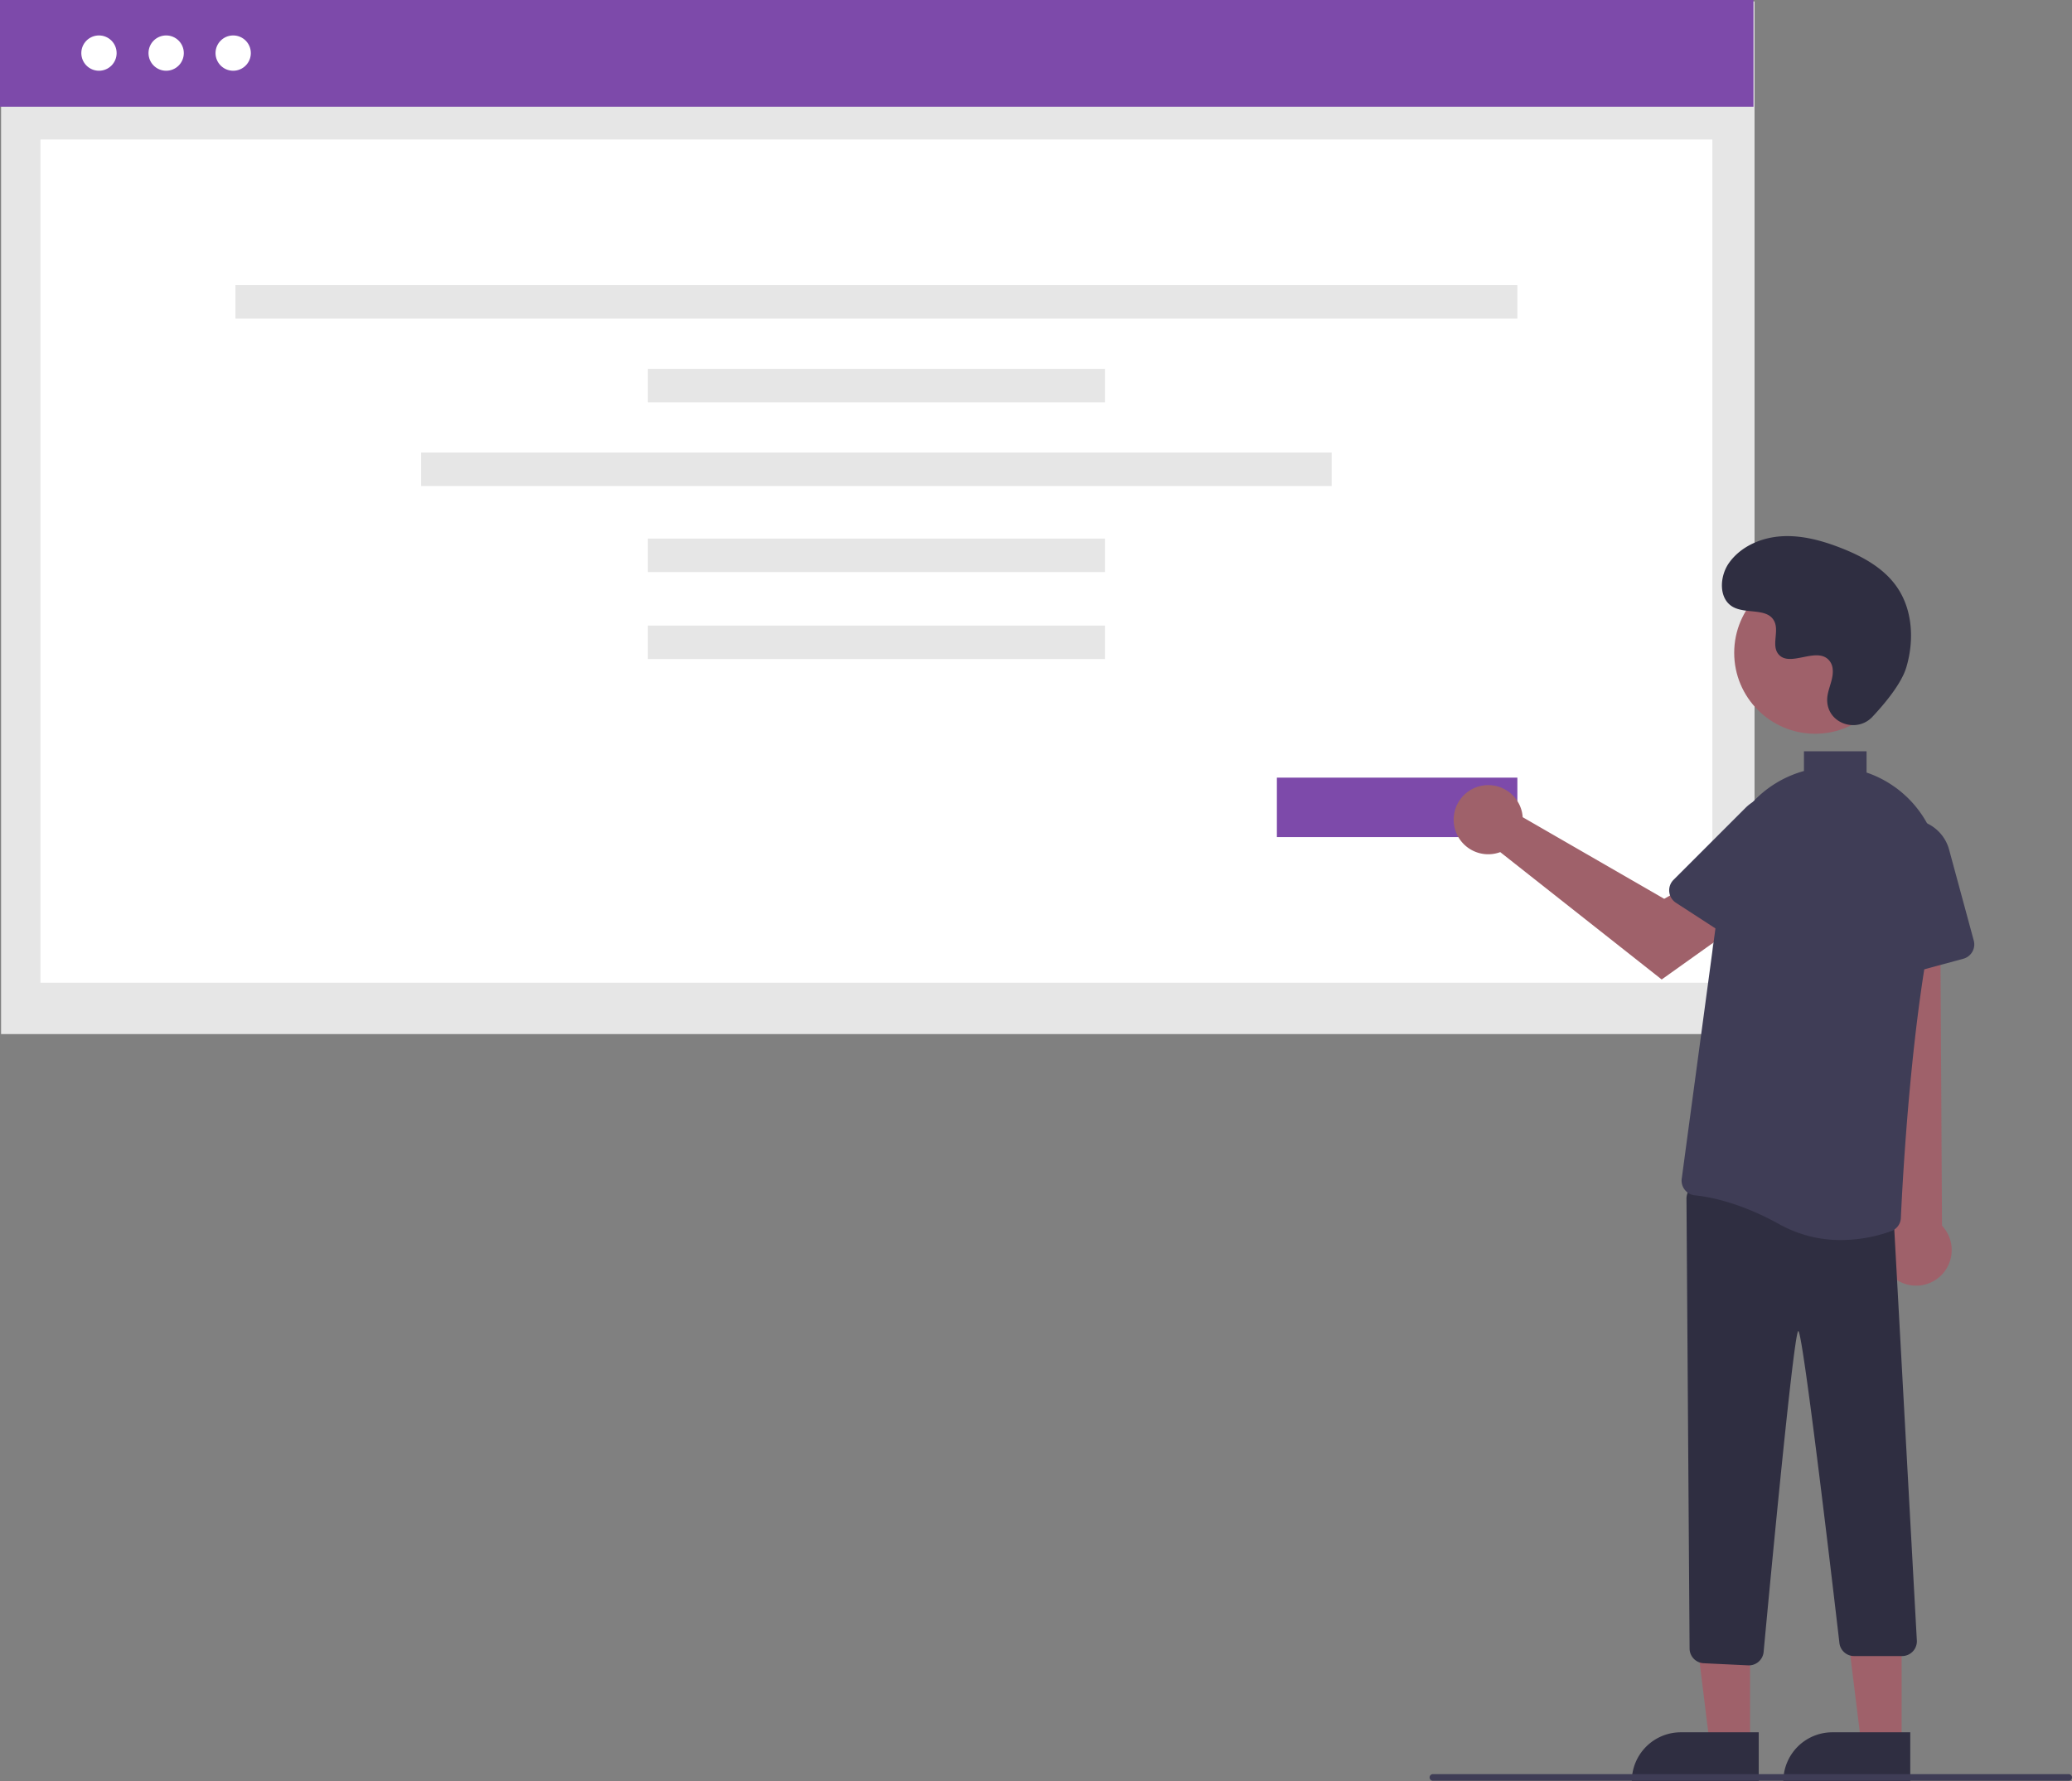 <svg xmlns="http://www.w3.org/2000/svg" data-name="Layer 1" width="628.952" height="540.749" viewBox="0 0 628.952 540.749" xmlns:xlink="http://www.w3.org/1999/xlink"><rect x="0" y="0" width="628.952" height="540.749" fill="#808080" stroke="none"/><rect id="ae13a9af-8be6-48d2-be97-15b9bb35f653" data-name="Rectangle 246" x="0.325" y="0.432" width="532.264" height="313.477" fill="#e6e6e6"/><rect id="a5b6fe3b-52e9-48cc-a961-c4a66fbfd4e0" data-name="Rectangle 264" width="532.264" height="32.399" fill="#7d4aaa"/><rect id="f9022efb-4ab6-4da5-b9f8-05744185cb65" data-name="Rectangle 247" x="12.274" y="42.351" width="507.512" height="255.961" fill="#fff"/><circle id="b8863a4f-d6d1-45f4-aeb2-54ce0fc41c58" data-name="Ellipse 194" cx="50.438" cy="16.117" r="5.359" fill="#fff"/><circle id="bbe8bb57-e8a1-4ebb-9530-09dc8d102d8f" data-name="Ellipse 195" cx="70.782" cy="16.117" r="5.359" fill="#fff"/><circle id="e8afff7b-3b6f-4dbf-9548-6e45ece64f65" data-name="Ellipse 246" cx="30.042" cy="16.117" r="5.359" fill="#fff"/><rect id="b1f15dfa-2d28-41bb-b4d1-13ec40007797" data-name="Rectangle 250" x="71.465" y="86.552" width="389.129" height="10.164" fill="#e6e6e6"/><rect id="ad95e1cc-3eac-41f8-b758-723622ce1f63" data-name="Rectangle 251" x="196.659" y="111.96" width="138.743" height="10.164" fill="#e6e6e6"/><rect id="b780e72c-b22a-4ee2-b16a-5905a6a8a985" data-name="Rectangle 251" x="196.659" y="163.5" width="138.743" height="10.164" fill="#e6e6e6"/><rect id="a53233dc-737e-4f4d-ba21-0434f7dacc3a" data-name="Rectangle 251" x="196.659" y="189.899" width="138.743" height="10.164" fill="#e6e6e6"/><rect id="a2199747-3d5b-4c24-9aea-bee34d6022f4" data-name="Rectangle 252" x="127.829" y="137.369" width="276.402" height="10.164" fill="#e6e6e6"/><rect x="387.595" y="236.062" width="73" height="18.049" fill="#7d4aaa"/><polygon points="531.231 529.365 518.972 529.364 513.139 482.076 531.234 482.077 531.231 529.365" fill="#9f616a"/><path d="M510.215,525.861h23.644a0,0,0,0,1,0,0v14.887a0,0,0,0,1,0,0H495.328a0,0,0,0,1,0,0v0A14.887,14.887,0,0,1,510.215,525.861Z" fill="#2f2e41"/><polygon points="577.231 529.365 564.972 529.364 559.139 482.076 577.234 482.077 577.231 529.365" fill="#9f616a"/><path d="M556.214,525.861h23.644a0,0,0,0,1,0,0v14.887a0,0,0,0,1,0,0H541.328a0,0,0,0,1,0,0v0A14.887,14.887,0,0,1,556.214,525.861Z" fill="#2f2e41"/><path d="M861.258,568.152a10.743,10.743,0,0,1-2.062-16.343l-8.072-114.558,23.253,2.255.639,112.187a10.801,10.801,0,0,1-13.757,16.459Z" transform="translate(-285.524 -179.626)" fill="#9f616a"/><path d="M816.176,685.167,802.68,684.524a4.499,4.499,0,0,1-4.286-4.463l-.942-136.557a4.501,4.501,0,0,1,5.146-4.485l53.994,7.838a4.474,4.474,0,0,1,3.854,4.42l6.944,126.534a4.5,4.5,0,0,1-4.5,4.534h-14.55a4.479,4.479,0,0,1-4.445-3.801s-10.99-94.912-12.499-94.856c-1.517.028-10.537,97.52-10.537,97.52a4.517,4.517,0,0,1-4.469,3.966Q816.284,685.173,816.176,685.167Z" transform="translate(-285.524 -179.626)" fill="#2f2e41"/><path d="M856.387,475.744a4.482,4.482,0,0,1-1.859-3.401L852.825,441.467a12.399,12.399,0,0,1,24.346-3.927l7.485,27.605a4.505,4.505,0,0,1-3.166,5.521l-21.291,5.773A4.483,4.483,0,0,1,856.387,475.744Z" transform="translate(-285.524 -179.626)" fill="#3f3d56"/><circle cx="550.975" cy="198.176" r="24.561" fill="#9f616a"/><path d="M747.495,426.056a10.527,10.527,0,0,1,.239,1.64l42.957,24.782,10.441-6.011,11.131,14.572-22.337,15.921-49.008-38.663a10.496,10.496,0,1,1,6.576-12.241Z" transform="translate(-285.524 -179.626)" fill="#9f616a"/><path d="M792.226,450.371a4.482,4.482,0,0,1,1.293-3.653l21.863-21.868a12.399,12.399,0,0,1,19.168,15.516l-15.57,23.992a4.505,4.505,0,0,1-6.224,1.325l-18.504-12.009A4.483,4.483,0,0,1,792.226,450.371Z" transform="translate(-285.524 -179.626)" fill="#3f3d56"/><path d="M853.88,397.233c-4.582,4.881-13.091,2.261-13.688-4.407a8.055,8.055,0,0,1,.01-1.556c.308-2.954,2.015-5.635,1.606-8.754a4.59,4.59,0,0,0-.84-2.149c-3.651-4.889-12.222,2.187-15.668-2.239-2.113-2.714.371-6.987-1.251-10.021-2.14-4.004-8.479-2.029-12.454-4.221-4.423-2.439-4.158-9.225-1.247-13.353,3.551-5.034,9.776-7.72,15.923-8.107s12.253,1.275,17.992,3.511c6.521,2.541,12.988,6.054,17.001,11.788,4.88,6.973,5.35,16.348,2.909,24.502C862.688,387.188,857.621,393.248,853.88,397.233Z" transform="translate(-285.524 -179.626)" fill="#2f2e41"/><path d="M913.476,720.188h-193a1,1,0,0,1,0-2h193a1,1,0,0,1,0,2Z" transform="translate(-285.524 -179.626)" fill="#3f3d56"/><path d="M861.015,418.769q-.64-.46-1.305-.903a32.361,32.361,0,0,0-7.596-3.724v-6.454h-19v5.988a33.32,33.32,0,0,0-24.163,27.686l-12.938,96.051a4.478,4.478,0,0,0,.931,3.401,4.419,4.419,0,0,0,3.054,1.673c4.483.447,13.78,2.185,25.68,8.796a38.125,38.125,0,0,0,18.706,4.774,45.089,45.089,0,0,0,15.226-2.711,4.467,4.467,0,0,0,2.918-4.005c.466-10.337,3.19-63.544,11.124-95.999A33.178,33.178,0,0,0,861.015,418.769Z" transform="translate(-285.524 -179.626)" fill="#3f3d56"/></svg>